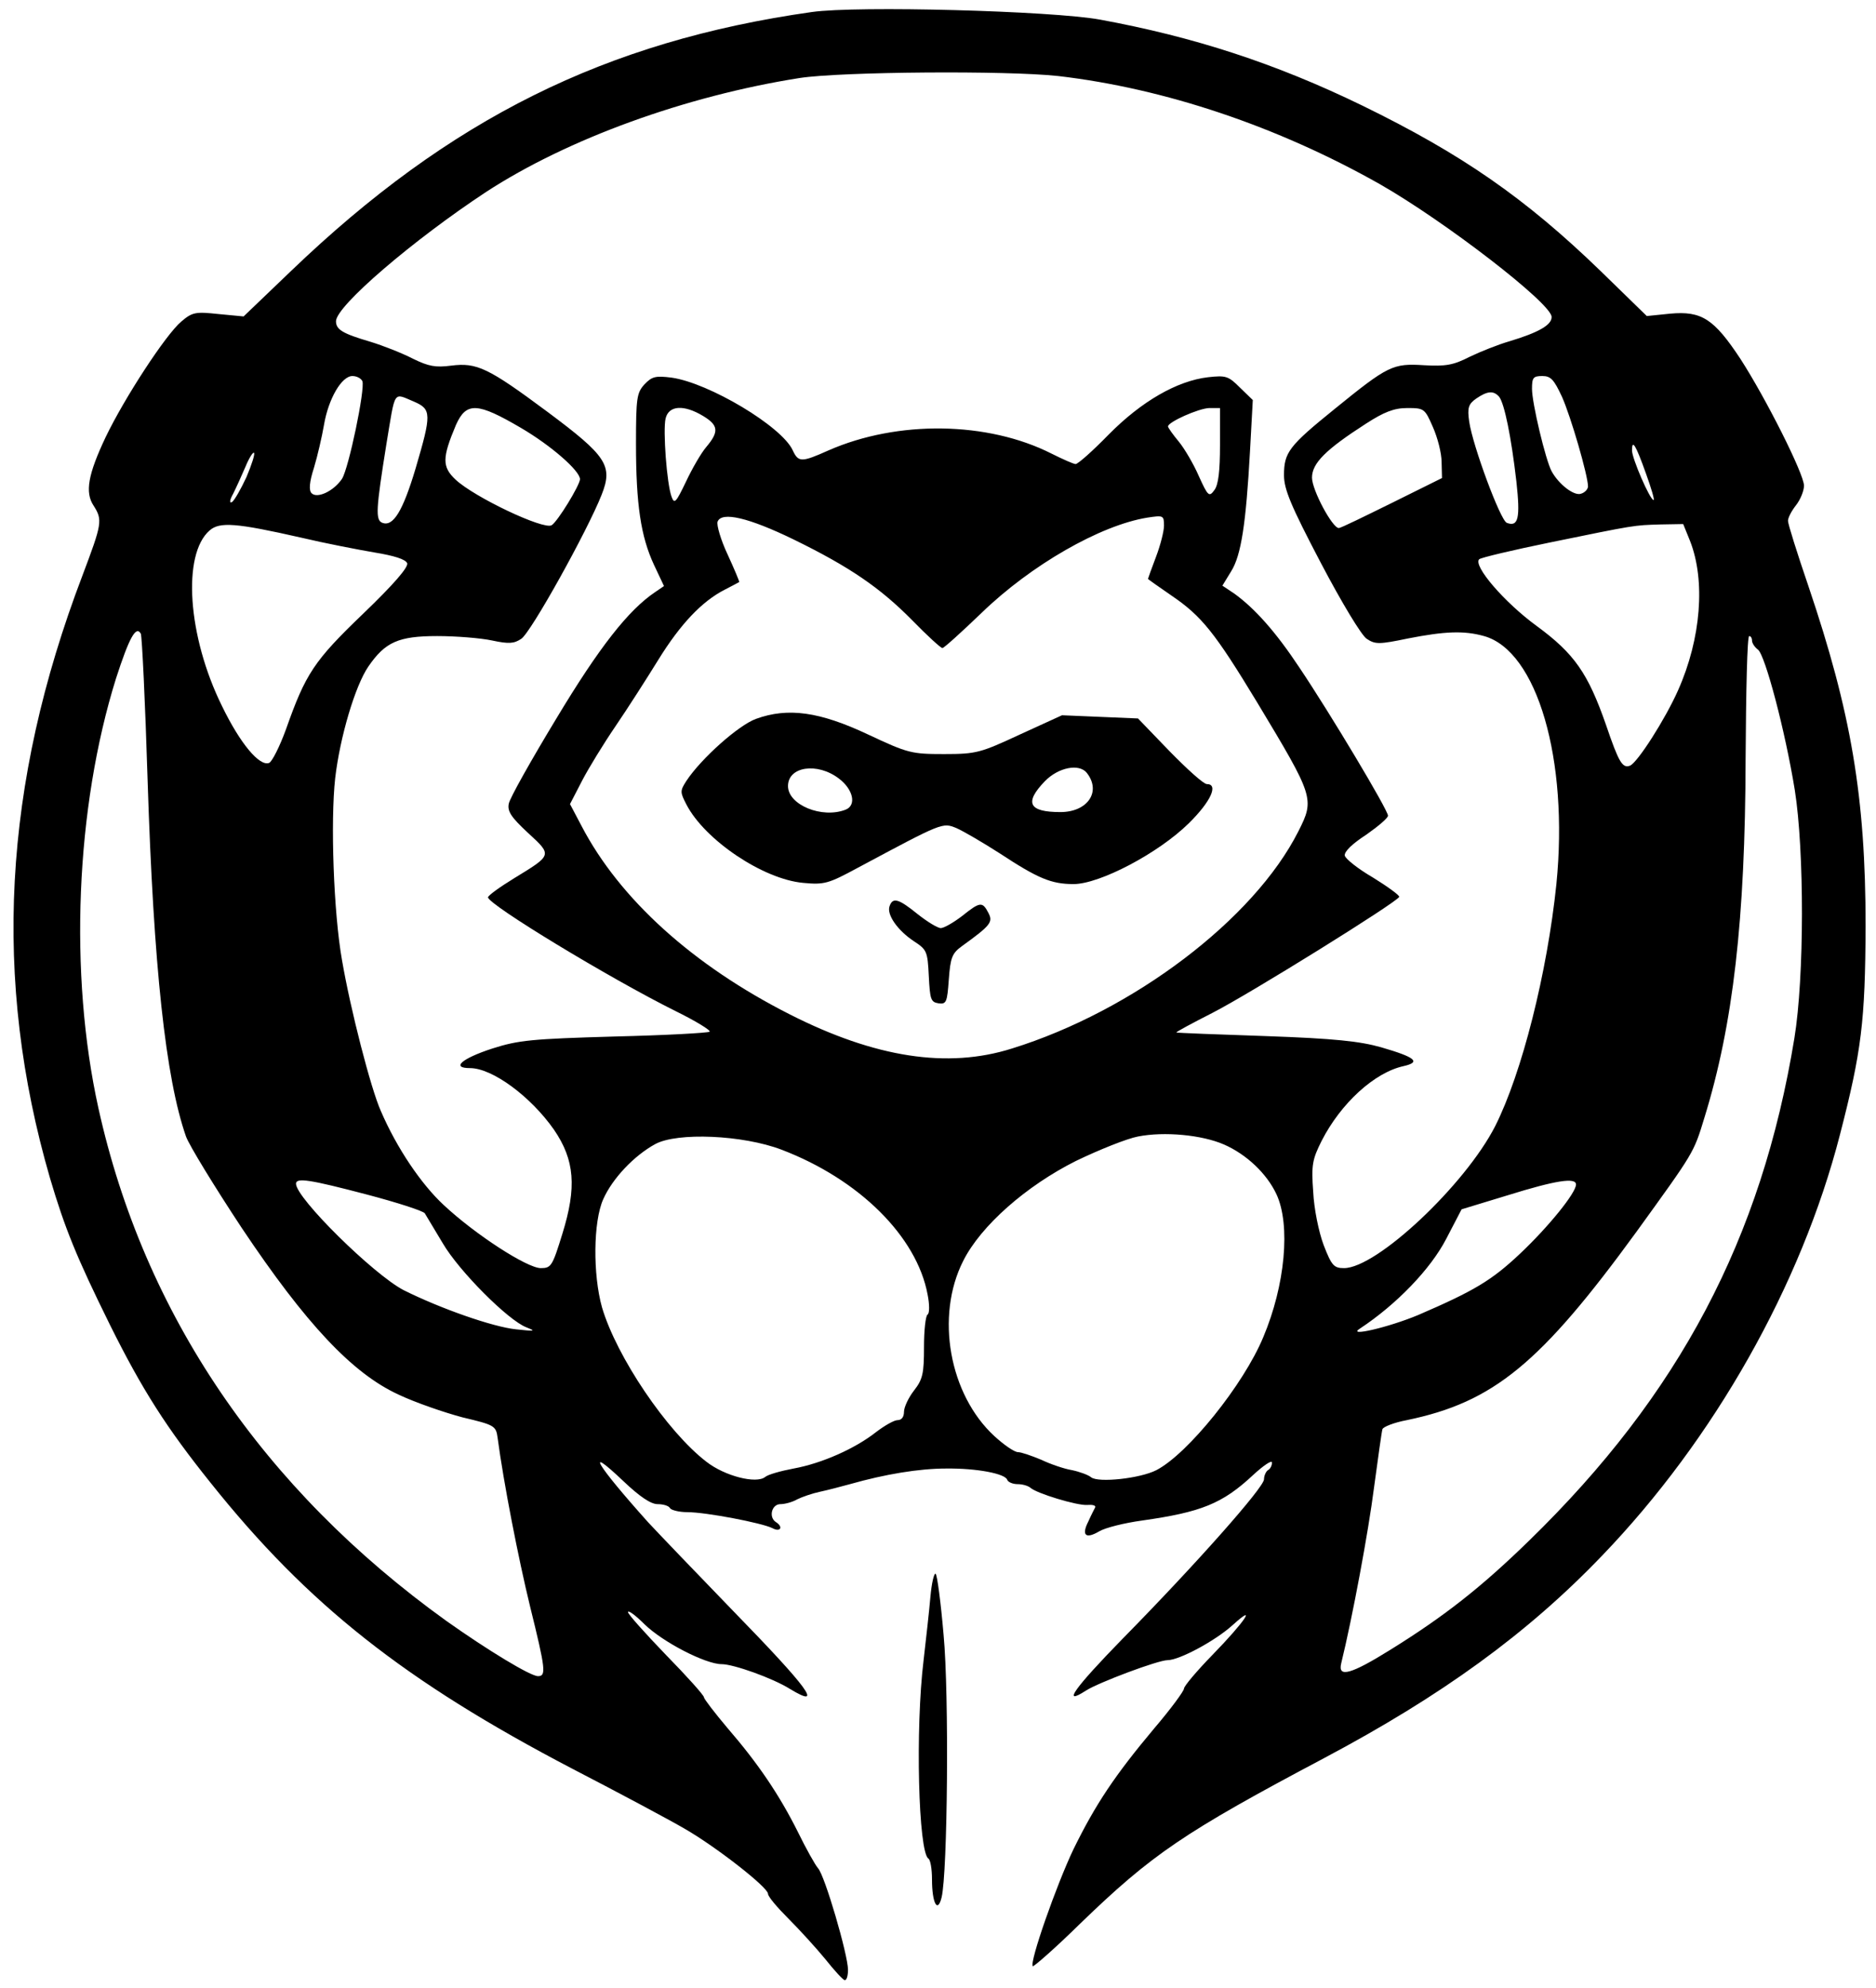 <?xml version="1.0" standalone="no"?>
<!DOCTYPE svg PUBLIC "-//W3C//DTD SVG 20010904//EN"
 "http://www.w3.org/TR/2001/REC-SVG-20010904/DTD/svg10.dtd">
<svg version="1.0" xmlns="http://www.w3.org/2000/svg"
 width="469pt" height="497pt" viewBox="0 0 469 497"
 preserveAspectRatio="xMidYMid meet">

<g transform="translate(0,497) scale(0.1,-0.1)"
fill="#000000" stroke="none">
<path d="M2030 4940 c-516 -73 -906 -267 -1302 -647 l-119 -114 -63 6 c-57 6
-65 5 -93 -19 -39 -33 -142 -191 -189 -289 -44 -93 -52 -138 -30 -171 23 -36
21 -45 -28 -175 -199 -522 -225 -1010 -81 -1506 37 -125 66 -197 150 -367 81
-163 142 -258 251 -394 244 -306 487 -497 904 -715 118 -61 245 -129 281 -150
80 -46 209 -147 209 -163 0 -7 23 -34 50 -61 28 -28 70 -74 93 -102 23 -29 45
-53 49 -53 5 0 8 12 8 26 0 37 -58 236 -75 254 -7 8 -30 49 -50 90 -47 94
-100 172 -176 260 -32 38 -59 73 -59 77 0 5 -43 53 -95 106 -52 54 -95 102
-95 107 0 6 19 -8 41 -30 46 -45 153 -100 193 -100 30 0 128 -35 171 -62 86
-52 46 2 -144 197 -91 94 -186 193 -211 220 -129 144 -161 197 -61 102 40 -38
68 -57 85 -57 14 0 28 -4 31 -10 3 -5 23 -10 43 -10 47 0 187 -27 213 -40 20
-11 28 3 9 15 -19 12 -11 45 11 45 11 0 30 5 42 12 12 6 38 15 57 19 19 4 53
13 75 19 88 25 173 39 240 39 78 1 148 -13 153 -28 2 -6 14 -11 26 -11 12 0
26 -4 32 -9 15 -14 117 -45 142 -43 13 1 22 -1 20 -6 -2 -4 -10 -19 -17 -35
-18 -35 -7 -45 27 -25 15 9 63 21 107 27 148 21 201 42 278 114 26 24 47 38
47 31 0 -7 -4 -16 -10 -19 -5 -3 -10 -14 -10 -23 0 -20 -170 -212 -354 -399
-120 -123 -153 -169 -91 -129 31 20 180 76 204 76 29 0 119 48 163 88 63 57
29 7 -51 -75 -39 -40 -71 -78 -71 -84 0 -6 -33 -51 -74 -99 -99 -118 -147
-190 -202 -302 -43 -90 -111 -284 -102 -293 2 -2 56 45 118 106 180 174 259
228 610 414 294 156 508 311 695 506 280 291 498 676 595 1053 54 209 63 283
64 521 0 323 -36 534 -143 850 -28 82 -51 155 -51 163 0 8 9 25 20 39 11 14
20 36 20 49 0 29 -95 218 -159 317 -66 100 -97 120 -175 113 l-59 -6 -116 113
c-188 182 -347 292 -595 413 -218 106 -422 172 -656 215 -121 22 -607 35 -720
19z m615 -160 c267 -31 549 -126 804 -270 163 -93 429 -298 430 -332 1 -20
-32 -39 -105 -61 -28 -8 -73 -26 -100 -39 -41 -21 -60 -24 -114 -21 -78 5 -90
-1 -223 -109 -115 -93 -127 -109 -127 -166 0 -35 17 -76 92 -219 52 -99 102
-182 115 -190 21 -14 31 -14 103 1 92 18 140 20 190 6 133 -37 212 -309 181
-620 -23 -222 -86 -472 -153 -605 -75 -147 -296 -355 -378 -355 -25 0 -31 6
-51 58 -12 32 -24 90 -26 133 -5 67 -2 81 21 127 48 94 132 171 205 187 44 10
30 22 -56 47 -53 15 -116 22 -288 28 -121 4 -222 8 -224 9 -2 1 39 23 90 49
94 48 462 277 467 290 1 4 -28 25 -65 48 -38 22 -69 47 -71 55 -2 10 19 30 53
52 30 21 55 42 55 48 0 14 -144 255 -222 371 -59 89 -111 147 -162 184 l-30
20 22 36 c25 40 37 119 47 300 l7 128 -32 31 c-29 29 -35 31 -80 26 -77 -9
-166 -60 -248 -143 -40 -41 -77 -74 -83 -74 -5 0 -32 12 -60 26 -160 81 -385
84 -558 8 -67 -30 -75 -30 -89 0 -27 60 -210 169 -303 182 -40 5 -49 3 -68
-17 -19 -21 -21 -34 -21 -148 0 -152 12 -232 45 -303 l25 -53 -22 -15 c-67
-45 -140 -138 -247 -316 -63 -104 -117 -200 -119 -213 -4 -19 6 -34 48 -73 61
-56 61 -55 -34 -113 -36 -22 -65 -43 -66 -48 0 -18 305 -203 468 -284 51 -25
90 -49 86 -52 -3 -3 -110 -9 -237 -12 -208 -6 -240 -9 -306 -30 -77 -25 -104
-49 -56 -49 56 0 152 -71 210 -154 52 -76 57 -144 21 -260 -25 -81 -28 -86
-54 -86 -34 0 -164 84 -243 158 -56 52 -117 142 -157 235 -25 56 -76 254 -97
377 -21 118 -29 347 -17 455 12 103 50 231 83 279 42 61 75 76 172 76 47 0
109 -5 137 -11 42 -9 55 -8 73 4 24 15 166 271 201 360 29 73 13 97 -136 208
-148 110 -176 123 -240 115 -39 -5 -56 -2 -95 17 -27 14 -75 33 -108 43 -68
20 -85 30 -85 51 0 38 193 203 375 323 204 133 499 240 784 285 105 16 518 19
646 5z m-1739 -763 c7 -20 -34 -217 -51 -244 -21 -31 -62 -50 -76 -36 -7 7 -6
27 6 64 9 30 20 78 25 107 11 65 44 122 71 122 11 0 22 -6 25 -13z m2999 -39
c22 -49 65 -197 65 -224 0 -6 -7 -15 -17 -18 -17 -7 -56 23 -74 56 -15 28 -49
170 -49 206 0 28 3 32 26 32 21 0 29 -9 49 -52z m-157 0 c13 -17 30 -99 43
-212 10 -91 5 -114 -24 -103 -16 6 -85 192 -94 253 -5 35 -2 44 18 58 28 19
43 20 57 4z m-2713 -12 c44 -19 44 -31 4 -167 -32 -107 -56 -146 -83 -136 -18
7 -16 34 10 197 23 138 16 128 69 106z m268 -66 c75 -44 147 -107 147 -128 -1
-16 -56 -106 -71 -115 -20 -12 -193 70 -240 114 -34 32 -34 54 1 137 26 58 54
56 163 -8z m455 30 c38 -23 40 -39 8 -77 -13 -15 -36 -55 -51 -87 -25 -52 -29
-57 -36 -38 -12 32 -22 167 -15 196 8 33 46 35 94 6z m1292 -73 c0 -64 -4 -99
-14 -112 -13 -18 -16 -16 -39 35 -13 30 -36 69 -50 86 -15 18 -27 35 -27 38 0
11 76 45 103 46 l27 0 0 -93z m532 46 c12 -27 22 -66 22 -88 l1 -40 -125 -62
c-69 -34 -128 -63 -133 -63 -16 0 -67 95 -67 126 0 36 34 70 135 135 45 29 70
39 103 39 42 0 44 -1 64 -47z m533 -117 c13 -36 22 -66 19 -66 -9 0 -54 104
-54 124 0 29 9 15 35 -58z m-3499 -9 c-14 -30 -30 -58 -36 -62 -7 -4 -6 5 3
21 8 16 22 47 31 68 9 22 19 37 21 34 3 -3 -6 -30 -19 -61z m1369 -156 c139
-68 215 -120 295 -201 38 -39 72 -70 76 -70 4 0 48 40 98 88 124 120 297 219
414 238 40 6 42 6 42 -20 0 -14 -9 -49 -20 -78 -11 -29 -20 -54 -20 -55 0 -1
27 -20 59 -42 75 -51 108 -92 214 -267 142 -236 144 -241 103 -322 -111 -220
-413 -449 -716 -543 -161 -51 -342 -23 -555 85 -243 123 -426 289 -521 471
l-29 55 30 58 c16 31 54 93 84 137 30 44 78 119 107 166 55 89 109 146 166
175 18 9 34 18 36 19 1 1 -12 32 -29 69 -17 36 -28 74 -25 82 10 26 78 10 191
-45z m-1232 5 c59 -14 142 -30 183 -37 49 -8 78 -17 82 -27 3 -10 -33 -52
-110 -126 -123 -118 -144 -150 -193 -289 -16 -44 -35 -81 -42 -84 -24 -10 -73
49 -118 142 -86 174 -100 379 -31 439 25 22 66 19 229 -18z m3472 -8 c39 -99
28 -244 -30 -374 -32 -72 -101 -180 -120 -188 -19 -7 -28 8 -60 102 -45 129
-79 178 -173 247 -81 59 -160 151 -144 167 4 4 84 23 177 42 215 44 209 43
276 45 l57 1 17 -42z m-3856 -598 c15 -467 45 -745 96 -891 8 -22 71 -125 139
-228 161 -241 277 -364 392 -417 42 -20 115 -45 160 -57 80 -19 84 -21 88 -51
15 -113 52 -302 81 -421 39 -158 41 -175 20 -175 -19 0 -126 65 -229 138 -459
330 -756 767 -870 1282 -74 335 -57 751 44 1074 33 102 50 133 62 112 3 -6 11
-171 17 -366z m4011 349 c0 -7 7 -17 15 -23 18 -14 68 -203 92 -351 24 -152
24 -467 -1 -620 -82 -501 -288 -891 -663 -1256 -118 -115 -210 -188 -347 -273
-98 -61 -132 -71 -123 -34 28 114 68 329 82 439 10 74 19 139 21 146 1 6 29
17 61 23 217 45 334 141 575 472 143 198 142 195 169 284 72 233 102 496 103
896 1 170 4 308 9 308 4 0 7 -5 7 -11z m-1320 -1260 c57 -25 107 -73 131 -124
36 -77 22 -228 -33 -358 -49 -118 -188 -291 -267 -332 -41 -21 -145 -32 -163
-18 -7 6 -29 14 -48 18 -19 3 -54 15 -77 26 -24 10 -50 19 -58 19 -9 0 -35 18
-59 40 -113 104 -148 300 -78 438 44 88 158 188 282 250 58 28 128 56 155 61
66 13 160 4 215 -20z m-1106 -13 c194 -74 338 -217 365 -362 5 -25 5 -47 0
-50 -5 -3 -9 -39 -9 -81 0 -66 -3 -81 -25 -109 -14 -18 -25 -42 -25 -53 0 -13
-6 -21 -16 -21 -9 0 -33 -14 -54 -30 -52 -41 -135 -78 -206 -91 -32 -6 -64
-15 -71 -21 -22 -18 -101 2 -147 38 -98 75 -225 263 -261 386 -23 82 -22 214
3 270 23 52 77 109 130 138 55 30 219 23 316 -14z m-1037 -112 c76 -20 141
-41 145 -47 4 -7 24 -40 45 -75 41 -70 164 -193 209 -210 25 -10 21 -10 -26
-5 -58 6 -189 52 -281 98 -75 39 -269 230 -269 266 0 16 36 10 177 -27z m3023
25 c0 -21 -69 -106 -140 -173 -71 -67 -115 -93 -254 -153 -74 -31 -181 -56
-146 -34 91 60 177 149 216 225 l38 73 115 35 c122 38 171 45 171 27z"/>
<path d="M1890 3173 c-44 -16 -137 -99 -174 -155 -16 -25 -16 -28 0 -59 46
-89 192 -187 292 -196 53 -5 63 -2 137 38 213 114 211 113 246 99 18 -8 66
-36 108 -63 96 -63 129 -77 185 -77 65 0 212 77 288 152 55 54 75 98 45 98 -8
0 -49 37 -93 82 l-79 82 -95 4 -95 4 -105 -48 c-99 -46 -109 -49 -190 -49 -81
0 -90 2 -190 49 -121 57 -200 68 -280 39z m207 -149 c36 -27 45 -67 17 -78
-59 -23 -144 12 -144 59 0 49 73 60 127 19z m620 14 c37 -47 2 -98 -66 -98
-79 0 -91 23 -39 77 34 35 86 45 105 21z"/>
<path d="M2224 2705 c-8 -21 20 -61 61 -88 32 -21 34 -25 37 -87 3 -58 5 -65
24 -68 20 -3 22 3 26 59 4 55 8 66 33 84 72 52 78 60 66 83 -15 29 -21 28 -66
-8 -21 -16 -45 -30 -53 -30 -8 0 -34 16 -58 35 -47 38 -62 43 -70 20z"/>
<path d="M2326 978 c-3 -35 -11 -106 -17 -158 -21 -172 -13 -480 12 -496 5 -3
9 -26 9 -52 0 -59 14 -86 24 -45 15 61 19 507 5 656 -7 82 -16 150 -20 153 -4
2 -10 -24 -13 -58z"/>
</g>
</svg>
